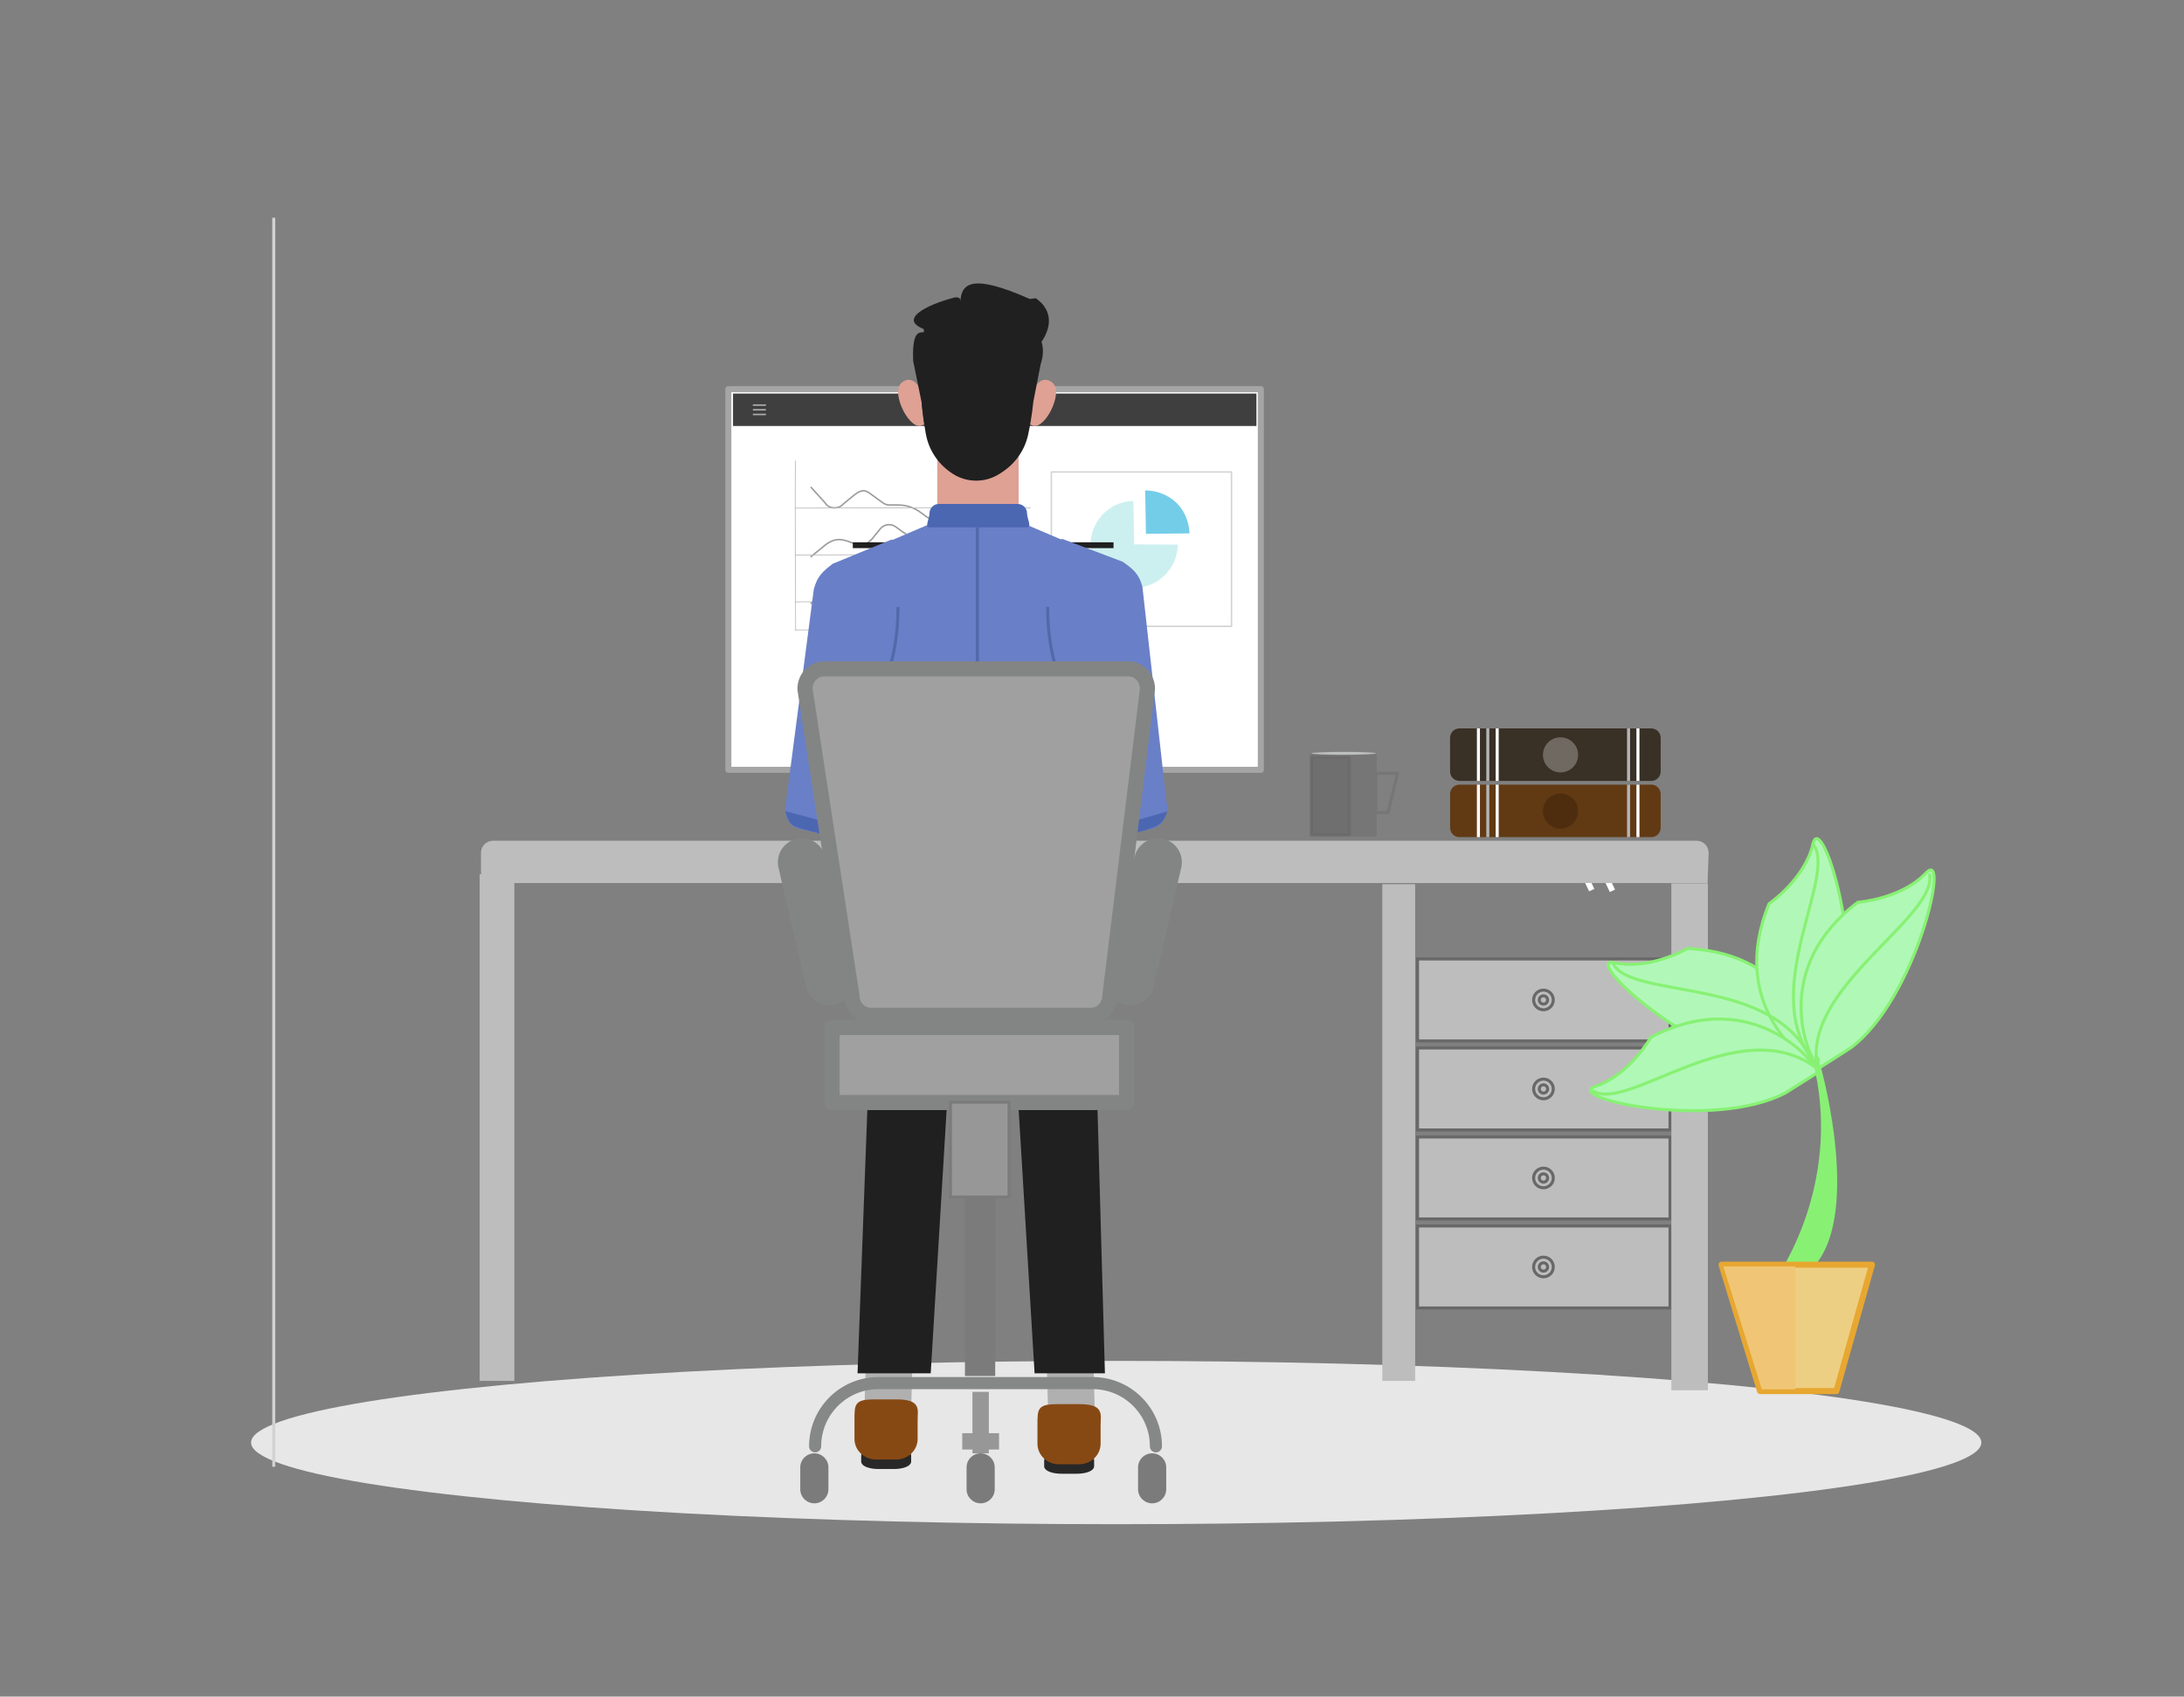 <svg width="722" height="561" viewBox="0 0 722 561" fill="none" xmlns="http://www.w3.org/2000/svg">
<rect x="0" y="0" width="722" height="561" fill="#808080" stroke="none"/>
<g clip-path="url(#clip0)">
<ellipse cx="369" cy="477" rx="286" ry="27" fill="#E8E7E7"/>
<path d="M416.815 128.682H240.776V254.546H416.815V128.682Z" fill="white" stroke="#A5A5A5" stroke-width="2" stroke-miterlimit="10" stroke-linecap="round" stroke-linejoin="round"/>
<path d="M415.362 130.135H242.327V140.86H415.362V130.135Z" fill="#3F3F3F"/>
<path d="M285.744 466.758L286.85 427.966L302.263 428.026L301.185 466.768L285.744 466.758Z" fill="#B1B0B0"/>
<path d="M533.042 294.556L528.537 285.096" stroke="white" stroke-width="1.902" stroke-miterlimit="10"/>
<path d="M526.207 294.328L522.848 287.273" stroke="white" stroke-width="1.902" stroke-miterlimit="10"/>
<path d="M313.769 353.324L307.68 454.107H283.49L287.305 351.456C287.516 344.035 293.79 338.233 301.217 338.591H301.218C308.876 338.961 314.629 345.714 313.769 353.324Z" fill="#202020"/>
<path d="M361.925 466.758L360.819 427.966L345.406 428.026L346.484 466.768L361.925 466.758Z" fill="#B1B0B0"/>
<path d="M335.931 353.324L342.02 454.107H365.273L362.394 351.456C362.182 344.035 355.908 338.233 348.481 338.591C340.822 338.961 335.07 345.714 335.931 353.324Z" fill="#202020"/>
<path d="M560.564 278H163.28C163.02 278 162.89 278 162.78 278.006C160.744 278.118 159.118 279.744 159.006 281.78C159 281.89 159 282.02 159 282.28V287.72C159 287.98 159 288.11 159.006 288.22C159.118 290.256 160.744 291.882 162.78 291.994C162.89 292 163.02 292 163.28 292H564.5L564.842 282.433C564.851 282.165 564.856 282.03 564.854 281.918C564.811 279.828 563.166 278.124 561.079 278.006C560.967 278 560.833 278 560.564 278Z" fill="#BDBDBD"/>
<path d="M467.831 292.371H456.974V456.616H467.831V292.371Z" fill="#BDBDBD"/>
<path d="M552.088 317.091H468.612V344.201H552.088V317.091Z" fill="#BDBDBD" stroke="#686868" stroke-miterlimit="10"/>
<path d="M510.244 333.894C512.041 333.894 513.497 332.439 513.497 330.644C513.497 328.85 512.041 327.395 510.244 327.395C508.447 327.395 506.99 328.85 506.99 330.644C506.99 332.439 508.447 333.894 510.244 333.894Z" fill="#BDBDBD" stroke="#686868" stroke-miterlimit="10"/>
<path d="M510.243 332.017C511.002 332.017 511.618 331.402 511.618 330.644C511.618 329.886 511.002 329.271 510.243 329.271C509.484 329.271 508.869 329.886 508.869 330.644C508.869 331.402 509.484 332.017 510.243 332.017Z" fill="#BDBDBD" stroke="#686868" stroke-miterlimit="10"/>
<path d="M552.088 346.524H468.612V373.634H552.088V346.524Z" fill="#BDBDBD" stroke="#686868" stroke-miterlimit="10"/>
<path d="M510.244 363.326C512.041 363.326 513.497 361.871 513.497 360.076C513.497 358.281 512.041 356.826 510.244 356.826C508.447 356.826 506.99 358.281 506.99 360.076C506.99 361.871 508.447 363.326 510.244 363.326Z" fill="#BDBDBD" stroke="#686868" stroke-miterlimit="10"/>
<path d="M510.243 361.449C511.002 361.449 511.618 360.835 511.618 360.077C511.618 359.319 511.002 358.704 510.243 358.704C509.484 358.704 508.869 359.319 508.869 360.077C508.869 360.835 509.484 361.449 510.243 361.449Z" fill="#BDBDBD" stroke="#686868" stroke-miterlimit="10"/>
<path d="M552.088 375.958H468.612V403.067H552.088V375.958Z" fill="#BDBDBD" stroke="#686868" stroke-miterlimit="10"/>
<path d="M510.244 392.76C512.041 392.76 513.497 391.305 513.497 389.51C513.497 387.715 512.041 386.26 510.244 386.26C508.447 386.26 506.99 387.715 506.99 389.51C506.99 391.305 508.447 392.76 510.244 392.76Z" fill="#BDBDBD" stroke="#686868" stroke-miterlimit="10"/>
<path d="M510.243 390.883C511.002 390.883 511.618 390.268 511.618 389.51C511.618 388.752 511.002 388.138 510.243 388.138C509.484 388.138 508.869 388.752 508.869 389.51C508.869 390.268 509.484 390.883 510.243 390.883Z" fill="#BDBDBD" stroke="#686868" stroke-miterlimit="10"/>
<path d="M552.088 405.391H468.612V432.501H552.088V405.391Z" fill="#BDBDBD" stroke="#686868" stroke-miterlimit="10"/>
<path d="M510.244 422.192C512.041 422.192 513.497 420.737 513.497 418.942C513.497 417.147 512.041 415.692 510.244 415.692C508.447 415.692 506.99 417.147 506.99 418.942C506.99 420.737 508.447 422.192 510.244 422.192Z" fill="#BDBDBD" stroke="#686868" stroke-miterlimit="10"/>
<path d="M510.243 420.314C511.002 420.314 511.618 419.7 511.618 418.942C511.618 418.184 511.002 417.569 510.243 417.569C509.484 417.569 508.869 418.184 508.869 418.942C508.869 419.7 509.484 420.314 510.243 420.314Z" fill="#BDBDBD" stroke="#686868" stroke-miterlimit="10"/>
<path d="M170.034 288.993H158.572V456.616H170.034V288.993Z" fill="#BDBDBD"/>
<path d="M564.599 292.092H552.531V459.715H564.599V292.092Z" fill="#BDBDBD"/>
<path d="M454.623 249.813H433.489V276.127H454.623V249.813Z" fill="#767676" stroke="#767676" stroke-miterlimit="10" stroke-linecap="round" stroke-linejoin="round"/>
<path d="M458.889 268.682H454.852V255.708H461.991L458.889 268.682Z" stroke="#767676" stroke-miterlimit="10" stroke-linecap="round" stroke-linejoin="round"/>
<path d="M454.815 249.098C454.815 248.832 450.064 248.614 444.206 248.614C438.346 248.614 433.595 248.833 433.595 249.098C433.595 249.371 438.346 249.59 444.206 249.59C450.064 249.59 454.815 249.37 454.815 249.098Z" fill="#BCBDBD"/>
<path opacity="0.15" d="M446.156 250.317H433.489V276.14H446.156V250.317Z" fill="#4D4D4D" stroke="#4D4D4D" stroke-miterlimit="10" stroke-linecap="round" stroke-linejoin="round"/>
<path d="M407.121 156.076H347.566V207.105H407.121V156.076Z" fill="white" stroke="#D4D4D4" stroke-width="0.5" stroke-miterlimit="10" stroke-linecap="round" stroke-linejoin="round"/>
<path d="M374.939 180.012L389.34 180.079C389.302 187.969 382.77 194.43 374.871 194.393C366.973 194.356 360.505 187.834 360.542 179.944C360.579 172.18 366.902 165.777 374.675 165.633L374.939 180.012Z" fill="#CCF0EF"/>
<path d="M378.836 176.524L378.579 162.143C382.328 162.161 386.251 163.642 388.925 166.268C391.602 168.889 393.146 172.626 393.232 176.37L378.836 176.524Z" fill="#74CDE8"/>
<path d="M263.032 208.446C263.032 208.446 262.74 156.881 262.993 152.304" stroke="#BABABA" stroke-width="0.25" stroke-miterlimit="10"/>
<path d="M262.746 208.305C262.746 208.305 334.364 208.011 340.719 208.263" stroke="#BABABA" stroke-width="0.25" stroke-miterlimit="10"/>
<path d="M334.619 199.672L329.476 195.49C322.421 190.308 319.074 200.174 313.529 192.771L311.618 190.398C310.349 188.82 308.063 188.521 306.428 189.714L304.216 191.33C302.113 192.865 299.575 193.695 296.968 193.695H294.08C293.276 193.695 292.492 193.949 291.842 194.425L287.629 197.503C285.902 198.764 284.697 198.934 281.931 196.614C281.931 196.614 278.929 194.179 278.86 194.092C277.387 192.301 274.312 192.304 272.987 194.092C272.669 194.522 272.336 194.905 271.975 195.299L268.001 199.672" stroke="#9C9C9C" stroke-width="0.5" stroke-miterlimit="10"/>
<path d="M267.96 184.18L273.103 179.998C280.159 174.815 283.505 184.681 289.051 177.278L290.962 174.907C292.231 173.329 294.516 173.03 296.152 174.223L298.364 175.838C300.466 177.373 303.005 178.203 305.612 178.203H308.501C309.305 178.203 310.088 178.458 310.739 178.934L314.952 182.012C316.679 183.272 317.884 183.443 320.65 181.123C320.65 181.123 323.652 178.687 323.722 178.601C325.194 176.81 328.268 176.812 329.593 178.601C329.912 179.031 330.244 179.413 330.605 179.808L334.579 184.181" stroke="#9C9C9C" stroke-width="0.5" stroke-miterlimit="10"/>
<path d="M262.746 199.008C262.746 199.008 334.364 198.715 340.719 198.968" stroke="#BABABA" stroke-width="0.25" stroke-miterlimit="10"/>
<path d="M262.746 183.517C262.746 183.517 334.364 183.225 340.719 183.476" stroke="#BABABA" stroke-width="0.25" stroke-miterlimit="10"/>
<path d="M334.618 161.013L329.476 165.196C322.421 170.378 319.074 160.512 313.529 167.915L311.618 170.286C310.349 171.864 308.063 172.164 306.428 170.971L304.216 169.355C302.113 167.82 299.575 166.99 296.968 166.99H294.08C293.276 166.99 292.492 166.736 291.842 166.259L287.629 163.181C285.902 161.92 284.697 161.749 281.931 164.07C281.931 164.07 278.929 166.506 278.86 166.591C277.387 168.382 274.312 168.38 272.987 166.591C272.669 166.161 272.336 165.779 271.975 165.384L268.001 161.011" stroke="#9C9C9C" stroke-width="0.5" stroke-miterlimit="10"/>
<path d="M262.746 168.026C262.746 168.026 334.363 167.733 340.719 167.986" stroke="#BABABA" stroke-width="0.25" stroke-miterlimit="10"/>
<path d="M323.292 184.911C315.866 184.911 309.846 178.898 309.846 171.48V142.895H336.74V171.48C336.738 178.898 330.718 184.911 323.292 184.911Z" fill="#DEA194"/>
<path d="M340.795 140.431C344.868 143.432 351.913 129.774 347.944 126.539C343.976 123.304 341.351 129.235 341.351 129.235L341.252 134.257L340.67 138.963L340.444 140.411L340.795 140.431Z" fill="#DEA194"/>
<path d="M305.23 140.431C301.158 143.433 294.112 129.775 298.081 126.539C302.049 123.304 304.541 129.298 304.541 129.298L304.772 134.259L305.355 138.964L305.58 140.413L305.23 140.431Z" fill="#DEA194"/>
<path d="M340.445 98.862C321.327 90.404 317.938 93.634 317.462 99.628C317.629 97.532 314.815 98.572 314.815 98.572C306.739 100.738 296.907 105.446 305.315 108.781C306.439 112.086 301.243 105.446 301.887 119.4L304.672 133.07H304.673C304.981 136.366 305.435 140.085 306.108 143.672C307.129 149.116 310.45 153.87 315.192 156.805C319.895 159.714 325.878 159.644 330.511 156.625L331.307 156.104C335.685 153.251 338.781 148.822 339.882 143.749C340.533 140.745 341.179 137.013 341.612 132.775L344.022 120.471C344.981 117.527 344.962 115.066 344.311 113.049C346.232 110.217 349.485 103.608 342.41 98.609" fill="#202020"/>
<path d="M358.893 313.259H287.825L290.15 277.266H355.792L358.893 313.259Z" fill="#202020"/>
<path d="M305.59 198.668C305.59 189.562 298.2 182.179 289.082 182.179C280.994 182.179 274.276 187.994 272.861 195.666L272.847 195.663L265.811 227.804L297.84 235.216L304.841 203.591C305.328 202.035 305.59 200.383 305.59 198.668Z" fill="#F3F3F1"/>
<path d="M339.52 198.668C339.52 189.562 346.913 182.179 356.028 182.179C364.118 182.179 370.835 187.994 372.252 195.666L372.265 195.663L379.3 227.804L347.269 235.216L340.269 203.591C339.783 202.035 339.52 200.383 339.52 198.668Z" fill="#F3F3F1"/>
<path d="M335.249 171.757L322.93 171.933L310.939 171.757L285.248 182.723L290.15 277.266H322.93H356.037L360.939 182.723L335.249 171.757Z" fill="#F3F3F1"/>
<path d="M281.929 267.346H368.12" stroke="#202020" stroke-width="1.932" stroke-miterlimit="10"/>
<path d="M281.929 254.908H368.12" stroke="#202020" stroke-width="1.932" stroke-miterlimit="10"/>
<path d="M281.929 242.471H368.12" stroke="#202020" stroke-width="1.932" stroke-miterlimit="10"/>
<path d="M281.929 230.033H368.12" stroke="#202020" stroke-width="1.932" stroke-miterlimit="10"/>
<path d="M281.929 217.596H368.12" stroke="#202020" stroke-width="1.932" stroke-miterlimit="10"/>
<path d="M281.929 205.159H368.12" stroke="#202020" stroke-width="1.932" stroke-miterlimit="10"/>
<path d="M281.929 192.722H368.12" stroke="#202020" stroke-width="1.932" stroke-miterlimit="10"/>
<path d="M281.929 180.284H368.12" stroke="#202020" stroke-width="1.932" stroke-miterlimit="10"/>
<path d="M385.552 264.669C386.667 268.985 384.565 273.19 380.862 274.065L371.227 276.338C367.524 277.209 363.619 274.424 362.503 270.107L342.785 193.885C341.668 189.571 345.937 179.307 351.254 178.214L371.131 185.739C374.702 188.245 376.555 189.774 377.673 194.091L385.552 264.669Z" fill="#697FC7"/>
<path d="M259.892 264.838C258.749 269.133 260.572 273.244 263.961 274.021L272.783 276.041C276.174 276.817 279.847 273.966 280.993 269.67L301.206 193.808C302.352 189.512 299.51 179.407 294.64 178.454L275.295 186.419C271.935 188.981 270.185 190.539 269.04 194.836L259.892 264.838Z" fill="#697FC7"/>
<path d="M322.93 171.932L310.939 171.757L285.248 182.723L290.15 277.266H322.93H356.035L360.939 182.723L335.249 171.757L322.93 171.932Z" fill="#697FC7"/>
<path d="M346.333 200.683C346.333 216.898 350.918 230.02 356.584 230.02" stroke="#516AAA" stroke-miterlimit="10"/>
<path d="M296.87 200.683C296.87 216.898 292.285 230.02 286.619 230.02" stroke="#516AAA" stroke-miterlimit="10"/>
<path d="M339.52 169.734C339.52 171.445 341.233 174.381 339.52 174.381H307.276C305.563 174.381 307.276 171.445 307.276 169.734C307.276 168.023 308.665 166.636 310.378 166.636H336.418C338.131 166.636 339.52 168.023 339.52 169.734Z" fill="#4C67B2"/>
<path d="M364.964 274.386C369.101 276.971 370.624 276.723 376.538 275.084C382.455 273.443 384.533 272.849 385.849 268.315" fill="#4C67B2"/>
<path d="M279.135 273.37C276.959 275.282 276.669 277.316 268.089 274.857C262.141 273.152 261.115 273.675 259.59 268.217" fill="#4C67B2"/>
<path d="M323.093 174.381V277.266" stroke="#516AAA" stroke-miterlimit="10"/>
<path d="M330.269 473.9H318.104V479.305H330.269V473.9Z" fill="#979797"/>
<path d="M328.839 492.449C328.839 495.017 326.757 497.096 324.187 497.096C321.617 497.096 319.534 495.017 319.534 492.449V485.219C319.534 482.652 321.617 480.571 324.187 480.571C326.758 480.571 328.839 482.652 328.839 485.219V492.449Z" fill="#7B7B7B"/>
<path d="M366.926 329.075C366.926 332.745 364.149 335.72 360.722 335.72H287.825C284.398 335.72 281.62 332.745 281.62 329.075L266.111 227.826C266.111 224.157 268.889 221.182 272.315 221.182H373.131C376.558 221.182 379.335 224.157 379.335 227.826L366.926 329.075Z" fill="#A0A0A0" stroke="#838585" stroke-width="5" stroke-miterlimit="10"/>
<path d="M372.446 339.763H275.065V364.574H372.446V339.763Z" fill="#A0A0A0" stroke="#838585" stroke-width="5" stroke-miterlimit="10" stroke-linecap="round" stroke-linejoin="round"/>
<path d="M329 396H319V455H329V396Z" fill="#7B7B7B"/>
<path d="M333.579 364.453H314.191V395.829H333.579V364.453Z" fill="#979797" stroke="#7B7B7B" stroke-miterlimit="10"/>
<path d="M269.47 478.249C269.47 466.698 278.845 457.336 290.408 457.336H361.196C372.76 457.336 382.134 466.698 382.134 478.249" stroke="#868787" stroke-width="4" stroke-miterlimit="10" stroke-linecap="round" stroke-linejoin="round"/>
<path d="M385.537 492.449C385.537 495.017 383.455 497.096 380.883 497.096C378.313 497.096 376.23 495.017 376.23 492.449V485.219C376.23 482.652 378.313 480.571 380.883 480.571C383.455 480.571 385.537 482.652 385.537 485.219V492.449Z" fill="#7B7B7B"/>
<path d="M273.863 492.449C273.863 495.017 271.78 497.096 269.21 497.096C266.639 497.096 264.557 495.017 264.557 492.449V485.219C264.557 482.652 266.639 480.571 269.21 480.571C271.78 480.571 273.863 482.652 273.863 485.219V492.449Z" fill="#7B7B7B"/>
<path d="M326.892 460.24H321.481V480.571H326.892V460.24Z" fill="#979797"/>
<path d="M279.503 323.31C280.18 326.222 278.364 329.13 275.449 329.804C272.533 330.48 269.622 328.665 268.945 325.754L259.789 286.326C259.114 283.414 260.928 280.506 263.843 279.83C266.759 279.156 269.671 280.971 270.347 283.882L279.503 323.31Z" fill="#838585" stroke="#838585" stroke-width="5" stroke-miterlimit="10" stroke-linecap="round" stroke-linejoin="round"/>
<path d="M368.359 323.31C367.684 326.222 369.499 329.13 372.415 329.804C375.33 330.48 378.242 328.665 378.918 325.754L388.072 286.326C388.75 283.414 386.933 280.506 384.019 279.83C381.101 279.156 378.19 280.971 377.515 283.882L368.359 323.31Z" fill="#838585" stroke="#838585" stroke-width="5" stroke-miterlimit="10" stroke-linecap="round" stroke-linejoin="round"/>
<path d="M356.765 480.76C356.765 482.339 355.376 483.618 353.663 483.618H353.231C351.517 483.618 350.128 482.339 350.128 480.76V467.805C350.128 466.225 351.517 464.945 353.231 464.945H353.663C355.376 464.945 356.765 466.225 356.765 467.805V480.76Z" fill="#767676" stroke="#767676" stroke-miterlimit="10"/>
<path d="M361.204 484.842C361.204 485.931 358.888 486.812 356.03 486.812H350.86C348.005 486.812 345.688 485.93 345.688 484.842V482.868C345.688 481.778 348.005 480.896 350.86 480.896H356.03C358.888 480.896 361.204 481.779 361.204 482.868V484.842Z" fill="#282828" stroke="#282828" stroke-miterlimit="10"/>
<path d="M363.347 471.093C363.347 467.615 364.62 464.797 356.718 464.797H350.096C343.469 464.797 343.469 465.734 343.469 471.093V477.388C343.469 480.864 346.437 483.684 350.096 483.684H356.718C360.379 483.684 363.347 480.863 363.347 477.388V471.093Z" fill="#874914" stroke="#874914" stroke-miterlimit="10"/>
<path d="M300.714 483.282C300.714 484.371 298.398 485.252 295.54 485.252H290.371C287.515 485.252 285.197 484.37 285.197 483.282V481.308C285.197 480.218 287.515 479.337 290.371 479.337H295.54C298.398 479.337 300.714 480.219 300.714 481.308V483.282Z" fill="#282828" stroke="#282828" stroke-miterlimit="10"/>
<path d="M302.857 469.521C302.857 466.044 304.129 463.226 296.228 463.226H289.606C282.978 463.226 282.979 464.164 282.979 469.521V475.817C282.979 479.294 285.947 482.113 289.606 482.113H296.228C299.889 482.113 302.857 479.293 302.857 475.817V469.521Z" fill="#874914" stroke="#874914" stroke-miterlimit="10"/>
<path d="M548.999 273.715C548.999 275.426 547.61 276.814 545.898 276.814H482.476C480.764 276.814 479.374 275.426 479.374 273.715V262.551C479.374 260.84 480.764 259.453 482.476 259.453H545.898C547.61 259.453 548.999 260.84 548.999 262.551V273.715Z" fill="#613A14"/>
<path d="M488.745 259.453V276.814" stroke="white" stroke-miterlimit="10"/>
<path d="M491.847 259.453V276.814" stroke="#B5B5B5" stroke-miterlimit="10"/>
<path d="M494.948 259.453V276.814" stroke="white" stroke-miterlimit="10"/>
<path d="M538.377 259.453V276.814" stroke="#B5B5B5" stroke-miterlimit="10"/>
<path d="M541.479 259.453V276.814" stroke="white" stroke-miterlimit="10"/>
<path d="M515.887 274.009C519.099 274.009 521.704 271.408 521.704 268.2C521.704 264.992 519.099 262.391 515.887 262.391C512.675 262.391 510.071 264.992 510.071 268.2C510.071 271.408 512.675 274.009 515.887 274.009Z" fill="#4E2D0F"/>
<path d="M548.999 255.126C548.999 256.837 547.61 258.225 545.898 258.225H482.476C480.764 258.225 479.374 256.837 479.374 255.126V243.963C479.374 242.251 480.764 240.864 482.476 240.864H545.898C547.61 240.864 548.999 242.251 548.999 243.963V255.126Z" fill="#393026"/>
<path d="M488.745 240.863V258.225" stroke="white" stroke-miterlimit="10"/>
<path d="M491.847 240.863V258.225" stroke="#B5B5B5" stroke-miterlimit="10"/>
<path d="M494.948 240.863V258.225" stroke="white" stroke-miterlimit="10"/>
<path d="M538.377 240.863V258.225" stroke="#B5B5B5" stroke-miterlimit="10"/>
<path d="M541.479 240.863V258.225" stroke="white" stroke-miterlimit="10"/>
<path d="M515.887 255.419C519.099 255.419 521.704 252.818 521.704 249.61C521.704 246.402 519.099 243.801 515.887 243.801C512.675 243.801 510.071 246.402 510.071 249.61C510.071 252.818 512.675 255.419 515.887 255.419Z" fill="#6F6962"/>
<path d="M249.091 135.497H253.011" stroke="#ACACAC" stroke-width="0.5" stroke-miterlimit="10" stroke-linecap="round" stroke-linejoin="round"/>
<path d="M249.091 133.948H253.011" stroke="#ACACAC" stroke-width="0.5" stroke-miterlimit="10" stroke-linecap="round" stroke-linejoin="round"/>
<path d="M249.091 137.047H253.011" stroke="#ACACAC" stroke-width="0.5" stroke-miterlimit="10" stroke-linecap="round" stroke-linejoin="round"/>
<path d="M599.053 345.697C599.053 345.697 594.025 315.42 557.888 313.615C557.888 313.615 545.494 320.863 533.809 318.344C522.127 315.826 559.883 350.864 586.993 352.011L599.909 351.608L599.053 345.697Z" fill="#B1F8B8" stroke="#88F174" stroke-miterlimit="10"/>
<path d="M596.406 349.685C596.406 349.685 571.105 332.268 584.829 298.834C584.829 298.834 596.665 290.711 599.35 279.077C602.033 267.444 617.738 316.471 607.255 341.469L601.399 352.971L596.406 349.685Z" fill="#B1F8B8" stroke="#88F174" stroke-miterlimit="10"/>
<path d="M599.357 351.82C587.789 322.139 539.158 330.844 533.259 318.56" stroke="#88F174" stroke-miterlimit="10" stroke-linecap="round" stroke-linejoin="round"/>
<path d="M601.399 352.971C579.416 329.895 607.978 289.631 599.349 279.077" stroke="#88F174" stroke-miterlimit="10" stroke-linecap="round" stroke-linejoin="round"/>
<path d="M598.34 348.054C598.34 348.054 585.364 320.233 614.161 298.359C614.161 298.359 628.489 297.345 636.705 288.677C644.922 280.006 633.584 330.221 611.859 346.464L600.975 353.414L598.34 348.054Z" fill="#AFF8B6" stroke="#88F174" stroke-miterlimit="10"/>
<path d="M597.536 349.772C597.536 349.772 577.839 326.218 545.772 342.954C545.772 342.954 538.764 355.473 527.415 359.218C516.066 362.962 566.393 374.055 590.349 361.322L601.274 354.434L597.536 349.772Z" fill="#AFF8B6" stroke="#88F174" stroke-miterlimit="10"/>
<path d="M600.977 353.413C594.858 327.198 640.148 303.716 637.922 289.322" stroke="#88F174" stroke-miterlimit="10" stroke-linecap="round" stroke-linejoin="round"/>
<path d="M600.267 352.95C574.438 334.267 538.293 367.909 526.671 360.776" stroke="#88F174" stroke-miterlimit="10" stroke-linecap="round" stroke-linejoin="round"/>
<path d="M599.779 350.681C599.779 350.681 602.619 351.58 600.269 349.221C601.01 349.964 615.11 400.016 599.627 418.034H590.704C589.208 419.487 609.726 389.873 599.779 350.681Z" fill="#88F174" stroke="#88F174" stroke-miterlimit="10" stroke-linecap="round" stroke-linejoin="round"/>
<path d="M607.08 459.976H581.844L569.117 418.189H618.85L607.08 459.976Z" fill="#EDCF83" stroke="#E7A731" stroke-width="2" stroke-miterlimit="10" stroke-linecap="round" stroke-linejoin="round"/>
<path d="M593.543 459.387H582.433L569.707 418.777H593.543V459.387Z" fill="#F0C676"/>
<rect x="90" y="72" width="1" height="413" fill="#D2D2D2"/>
</g>
<defs>
<clipPath id="clip0">
<rect width="722" height="561" fill="white"/>
</clipPath>
</defs>
</svg>
